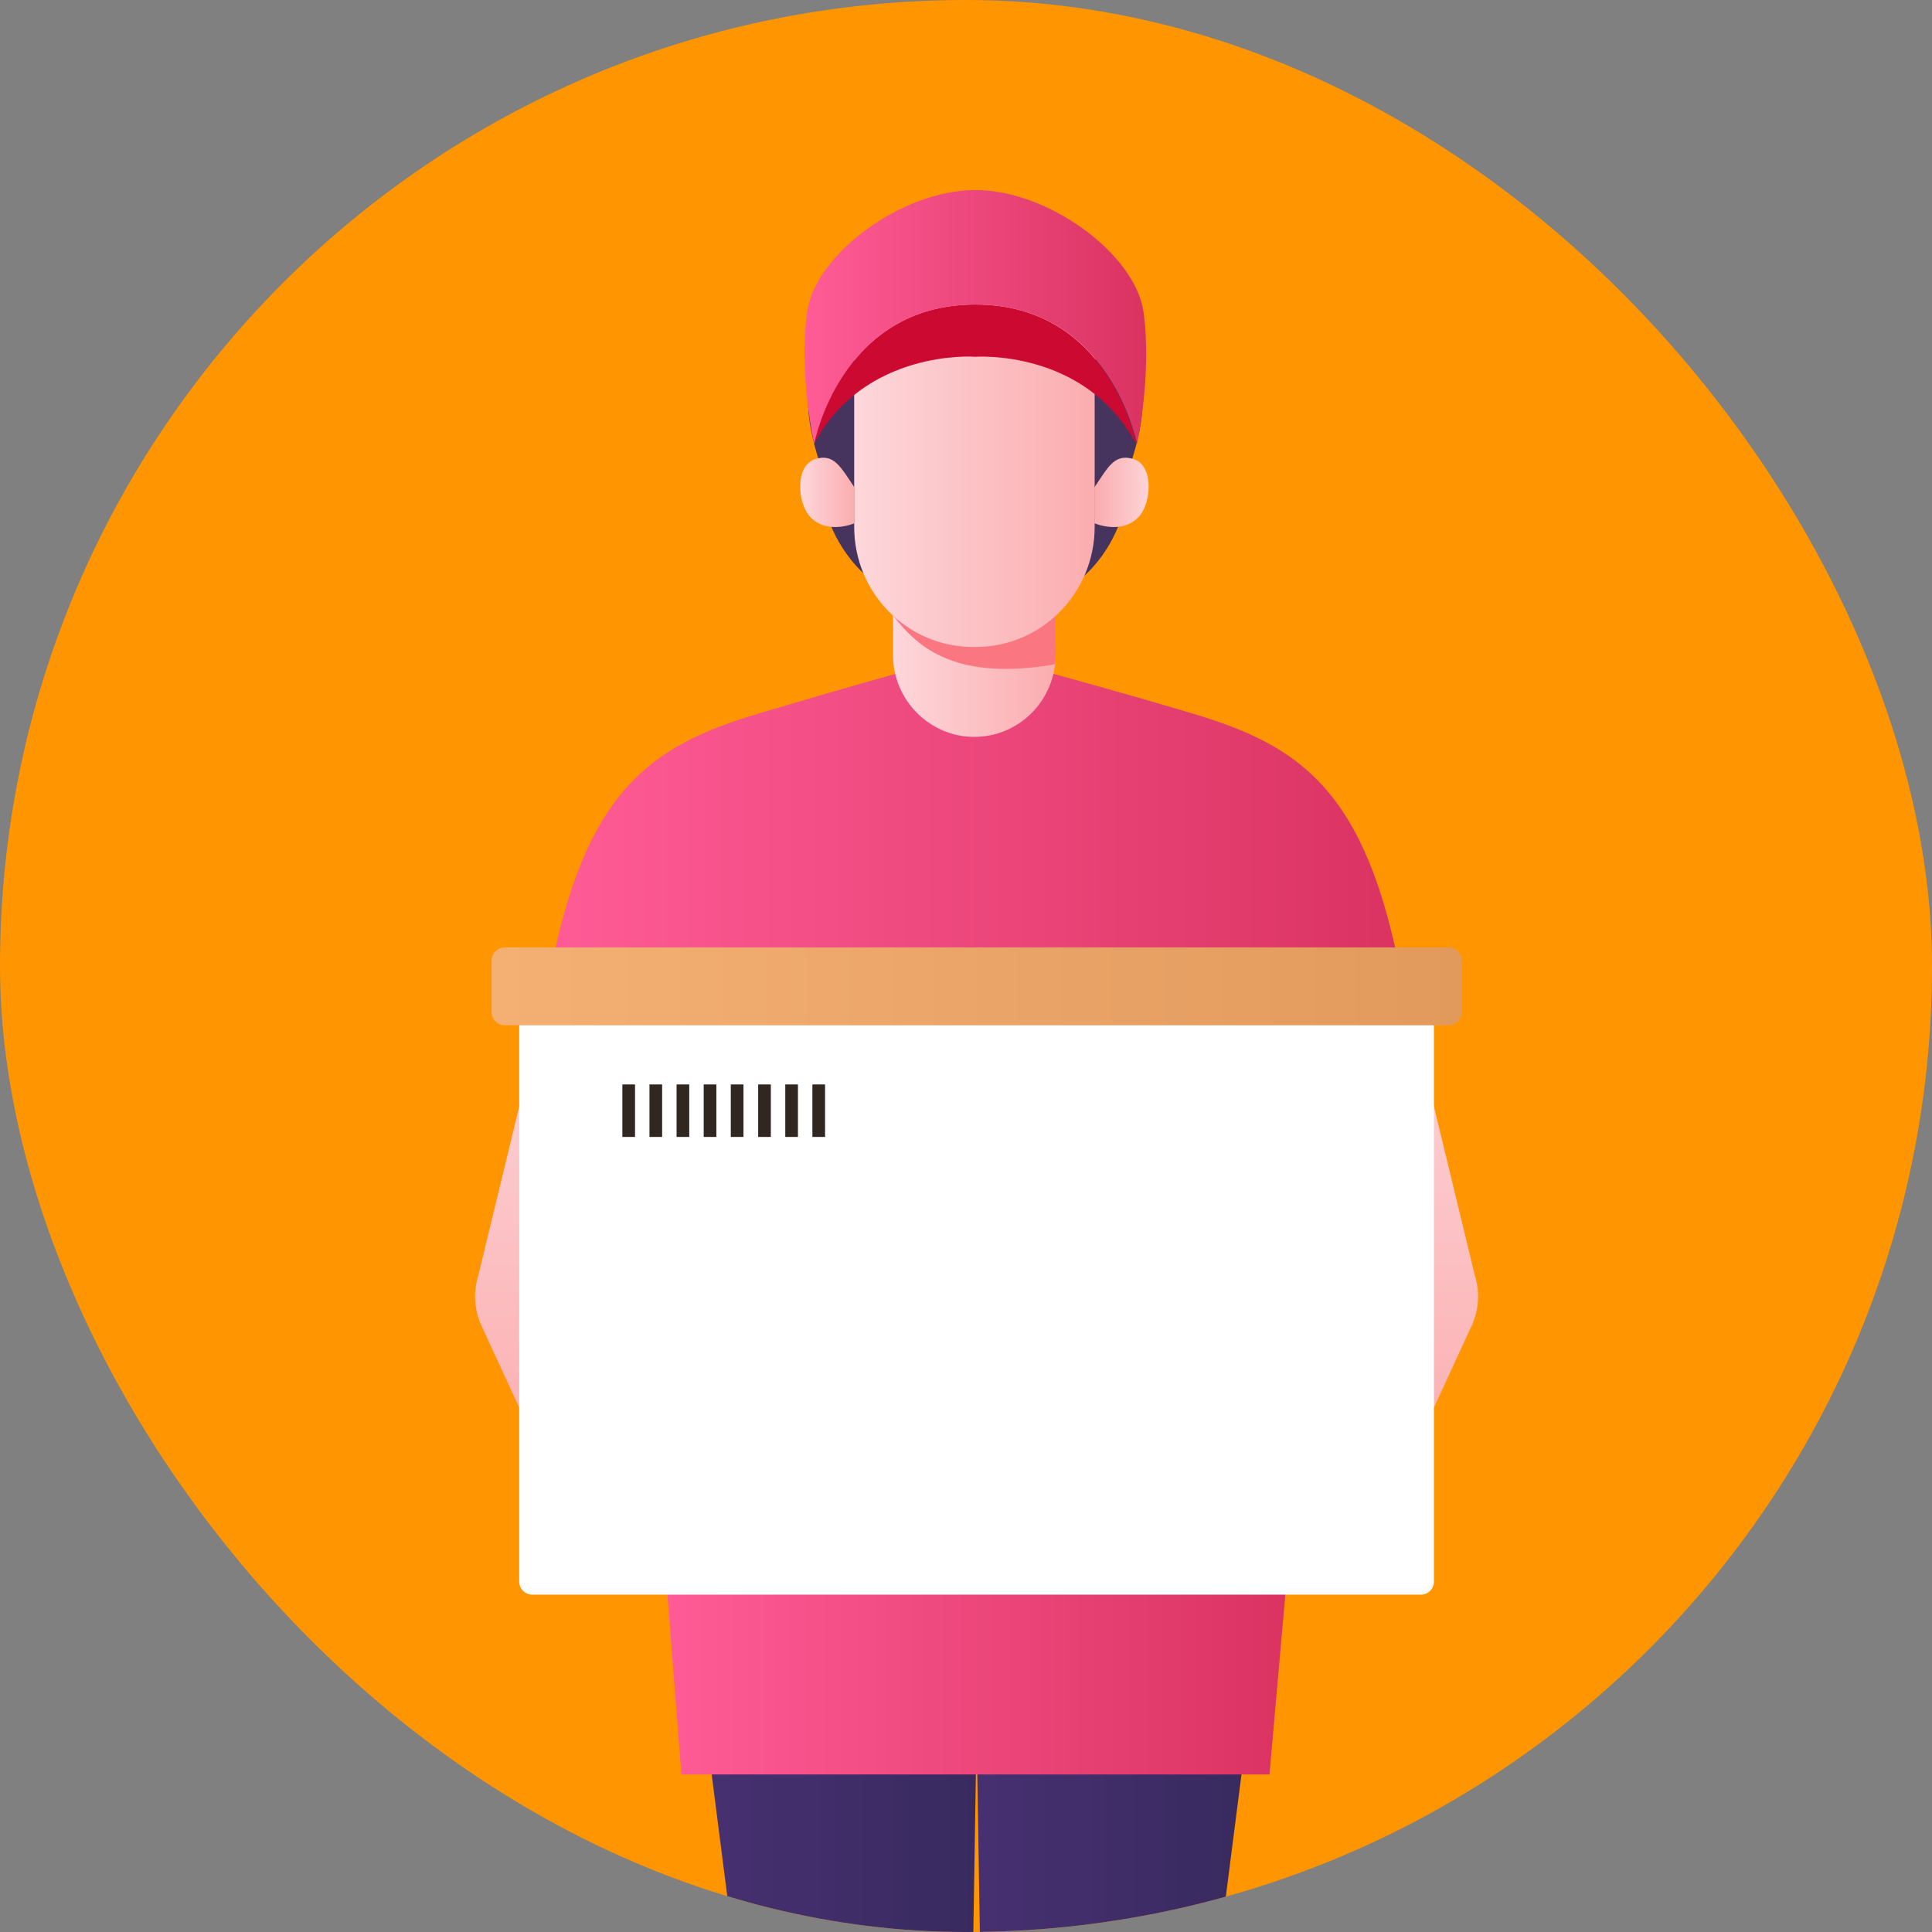 <svg width="61" height="61" viewBox="0 0 61 61" fill="none" xmlns="http://www.w3.org/2000/svg">
<rect x="0" y="0" width="61" height="61" fill="#808080" stroke="none"/>
<g clip-path="url(#clip0_2_463)">
<rect width="61" height="61" rx="30.5" fill="#FF9500"/>
<g clip-path="url(#clip1_2_463)">
<path d="M27.018 91.528H30.242L30.834 54.619H22.29L27.018 91.528Z" fill="url(#paint0_linear_2_463)"/>
<path d="M30.834 54.619L31.434 91.528H34.65L39.378 54.619H30.834Z" fill="url(#paint1_linear_2_463)"/>
<path d="M37.658 22.53C35.266 21.818 33.258 21.276 33.258 21.276H30.802H28.274C28.274 21.276 26.33 21.818 23.946 22.53C20.57 23.541 18.442 24.924 17.33 30.948H30.794H44.258C43.154 24.924 41.034 23.541 37.658 22.53Z" fill="url(#paint2_linear_2_463)"/>
<path d="M16.658 33.843L15.106 40.256C14.938 40.782 14.97 41.356 15.202 41.858L17.362 46.54H19.578V35.38L16.658 33.843Z" fill="url(#paint3_linear_2_463)"/>
<path d="M30.834 48.004L20.93 48.497L21.514 56.026H30.834H40.082L40.746 48.497L30.834 48.004Z" fill="url(#paint4_linear_2_463)"/>
<path d="M45.01 33.843L46.562 40.256C46.73 40.782 46.698 41.356 46.466 41.858L44.306 46.54H42.09V35.38L45.01 33.843Z" fill="url(#paint5_linear_2_463)"/>
<path d="M30.834 32.016H16.802C16.578 32.016 16.394 32.202 16.394 32.428V49.936C16.394 50.163 16.578 50.349 16.802 50.349H30.834H44.866C45.09 50.349 45.274 50.163 45.274 49.936V32.428C45.274 32.202 45.09 32.016 44.866 32.016H30.834Z" fill="white"/>
<path d="M30.834 29.913H15.938C15.714 29.913 15.522 30.099 15.522 30.334V31.951C15.522 32.178 15.706 32.372 15.938 32.372H30.834H45.738C45.962 32.372 46.154 32.186 46.154 31.951V30.334C46.154 30.107 45.97 29.913 45.738 29.913H30.834Z" fill="url(#paint6_linear_2_463)"/>
<path d="M26.45 36.294H19.242C19.09 36.294 18.97 36.172 18.97 36.019V34.127C18.97 33.973 19.09 33.852 19.242 33.852H26.45C26.602 33.852 26.722 33.973 26.722 34.127V36.019C26.73 36.164 26.602 36.294 26.45 36.294Z" fill="white"/>
<path d="M20.05 34.24H19.65V35.898H20.05V34.24Z" fill="#302720"/>
<path d="M20.906 34.24H20.506V35.898H20.906V34.24Z" fill="#302720"/>
<path d="M21.762 34.24H21.362V35.898H21.762V34.24Z" fill="#302720"/>
<path d="M22.618 34.24H22.218V35.898H22.618V34.24Z" fill="#302720"/>
<path d="M23.474 34.24H23.074V35.898H23.474V34.24Z" fill="#302720"/>
<path d="M24.338 34.24H23.938V35.898H24.338V34.24Z" fill="#302720"/>
<path d="M25.194 34.24H24.794V35.898H25.194V34.24Z" fill="#302720"/>
<path d="M26.05 34.24H25.65V35.898H26.05V34.24Z" fill="#302720"/>
<path d="M30.762 23.266C29.346 23.266 28.194 22.101 28.194 20.67V18.074H33.33V20.67C33.33 22.101 32.186 23.266 30.762 23.266Z" fill="url(#paint7_linear_2_463)"/>
<path d="M26.01 15.874C26.01 15.874 26.202 17.079 27.234 18.074C28.258 19.069 27.234 16.456 27.234 16.456L26.85 15.745L26.01 15.874Z" fill="#46345E"/>
<path d="M26.586 11.24C25.45 11.24 24.89 12.745 26.586 16.367L27.834 17.37L30.122 12.235L26.586 11.24Z" fill="#46345E"/>
<path d="M35.514 15.939C35.514 15.939 35.322 17.128 34.314 18.106C33.306 19.085 34.314 16.505 34.314 16.505L34.69 15.801L35.514 15.939Z" fill="#46345E"/>
<path d="M35.002 11.24C36.138 11.24 36.698 12.745 35.002 16.367L33.754 17.37L31.466 12.235L35.002 11.24Z" fill="#46345E"/>
<path d="M33.33 18.81V20.282C33.33 20.524 33.346 20.718 33.314 20.961C33.306 20.961 33.21 20.993 33.202 20.993C30.242 21.47 29.01 20.516 28.194 19.424L29.01 18.672L33.33 18.81Z" fill="#FA7782"/>
<path d="M34.554 9.421H26.97V16.634C26.97 18.729 28.65 20.427 30.722 20.427H30.81C32.882 20.427 34.562 18.729 34.562 16.634V9.421H34.554Z" fill="url(#paint8_linear_2_463)"/>
<path d="M26.978 15.389C26.554 14.766 26.338 14.297 25.73 14.499C25.09 14.71 25.178 15.907 25.586 16.327C26.13 16.893 26.978 16.521 26.978 16.521" fill="url(#paint9_linear_2_463)"/>
<path d="M34.554 15.389C34.978 14.766 35.186 14.297 35.802 14.499C36.442 14.71 36.354 15.907 35.946 16.327C35.402 16.893 34.554 16.521 34.554 16.521" fill="url(#paint10_linear_2_463)"/>
<path d="M30.794 9.615C26.522 9.615 25.698 14.022 25.698 14.022C27.282 11.03 30.746 11.257 30.762 11.265H30.786C30.802 11.265 34.266 11.006 35.874 14.022C35.882 14.022 35.066 9.615 30.794 9.615Z" fill="#CC0A31"/>
<path d="M36.106 9.857C35.858 8.038 33.122 6 30.794 6C28.466 6 25.73 8.038 25.482 9.857C25.21 11.815 25.706 14.022 25.706 14.022C25.706 14.022 26.522 9.615 30.802 9.615C35.074 9.615 35.898 14.022 35.898 14.022C35.898 14.022 36.378 11.815 36.106 9.857Z" fill="url(#paint11_linear_2_463)"/>
</g>
</g>
<defs>
<linearGradient id="paint0_linear_2_463" x1="22.293" y1="73.075" x2="30.836" y2="73.075" gradientUnits="userSpaceOnUse">
<stop stop-color="#473071"/>
<stop offset="1" stop-color="#382A5F"/>
</linearGradient>
<linearGradient id="paint1_linear_2_463" x1="30.836" y1="73.075" x2="39.378" y2="73.075" gradientUnits="userSpaceOnUse">
<stop stop-color="#473071"/>
<stop offset="1" stop-color="#382A5F"/>
</linearGradient>
<linearGradient id="paint2_linear_2_463" x1="17.329" y1="26.113" x2="44.268" y2="26.113" gradientUnits="userSpaceOnUse">
<stop stop-color="#FF5B96"/>
<stop offset="1" stop-color="#DA3362"/>
</linearGradient>
<linearGradient id="paint3_linear_2_463" x1="17.291" y1="30.401" x2="17.291" y2="46.803" gradientUnits="userSpaceOnUse">
<stop stop-color="#FDD7DB"/>
<stop offset="1" stop-color="#FBADAF"/>
</linearGradient>
<linearGradient id="paint4_linear_2_463" x1="20.927" y1="52.014" x2="40.745" y2="52.014" gradientUnits="userSpaceOnUse">
<stop stop-color="#FF5B96"/>
<stop offset="1" stop-color="#DA3362"/>
</linearGradient>
<linearGradient id="paint5_linear_2_463" x1="44.38" y1="30.401" x2="44.38" y2="46.803" gradientUnits="userSpaceOnUse">
<stop stop-color="#FDD7DB"/>
<stop offset="1" stop-color="#FBADAF"/>
</linearGradient>
<linearGradient id="paint6_linear_2_463" x1="15.524" y1="31.143" x2="46.147" y2="31.143" gradientUnits="userSpaceOnUse">
<stop stop-color="#F4B073"/>
<stop offset="1" stop-color="#E2995C"/>
</linearGradient>
<linearGradient id="paint7_linear_2_463" x1="28.199" y1="20.669" x2="33.331" y2="20.669" gradientUnits="userSpaceOnUse">
<stop stop-color="#FDD7DB"/>
<stop offset="1" stop-color="#FBADAF"/>
</linearGradient>
<linearGradient id="paint8_linear_2_463" x1="26.975" y1="14.917" x2="34.556" y2="14.917" gradientUnits="userSpaceOnUse">
<stop stop-color="#FDD7DB"/>
<stop offset="1" stop-color="#FBADAF"/>
</linearGradient>
<linearGradient id="paint9_linear_2_463" x1="25.259" y1="15.552" x2="26.975" y2="15.552" gradientUnits="userSpaceOnUse">
<stop stop-color="#FDD7DB"/>
<stop offset="1" stop-color="#FBADAF"/>
</linearGradient>
<linearGradient id="paint10_linear_2_463" x1="36.416" y1="15.552" x2="34.588" y2="15.552" gradientUnits="userSpaceOnUse">
<stop stop-color="#FDD7DB"/>
<stop offset="1" stop-color="#FBADAF"/>
</linearGradient>
<linearGradient id="paint11_linear_2_463" x1="25.397" y1="10.011" x2="36.188" y2="10.011" gradientUnits="userSpaceOnUse">
<stop stop-color="#FF5B96"/>
<stop offset="1" stop-color="#DA3362"/>
</linearGradient>
<clipPath id="clip0_2_463">
<rect width="61" height="61" rx="30.5" fill="white"/>
</clipPath>
<clipPath id="clip1_2_463">
<rect width="32" height="93" fill="white" transform="translate(15 6)"/>
</clipPath>
</defs>
</svg>
